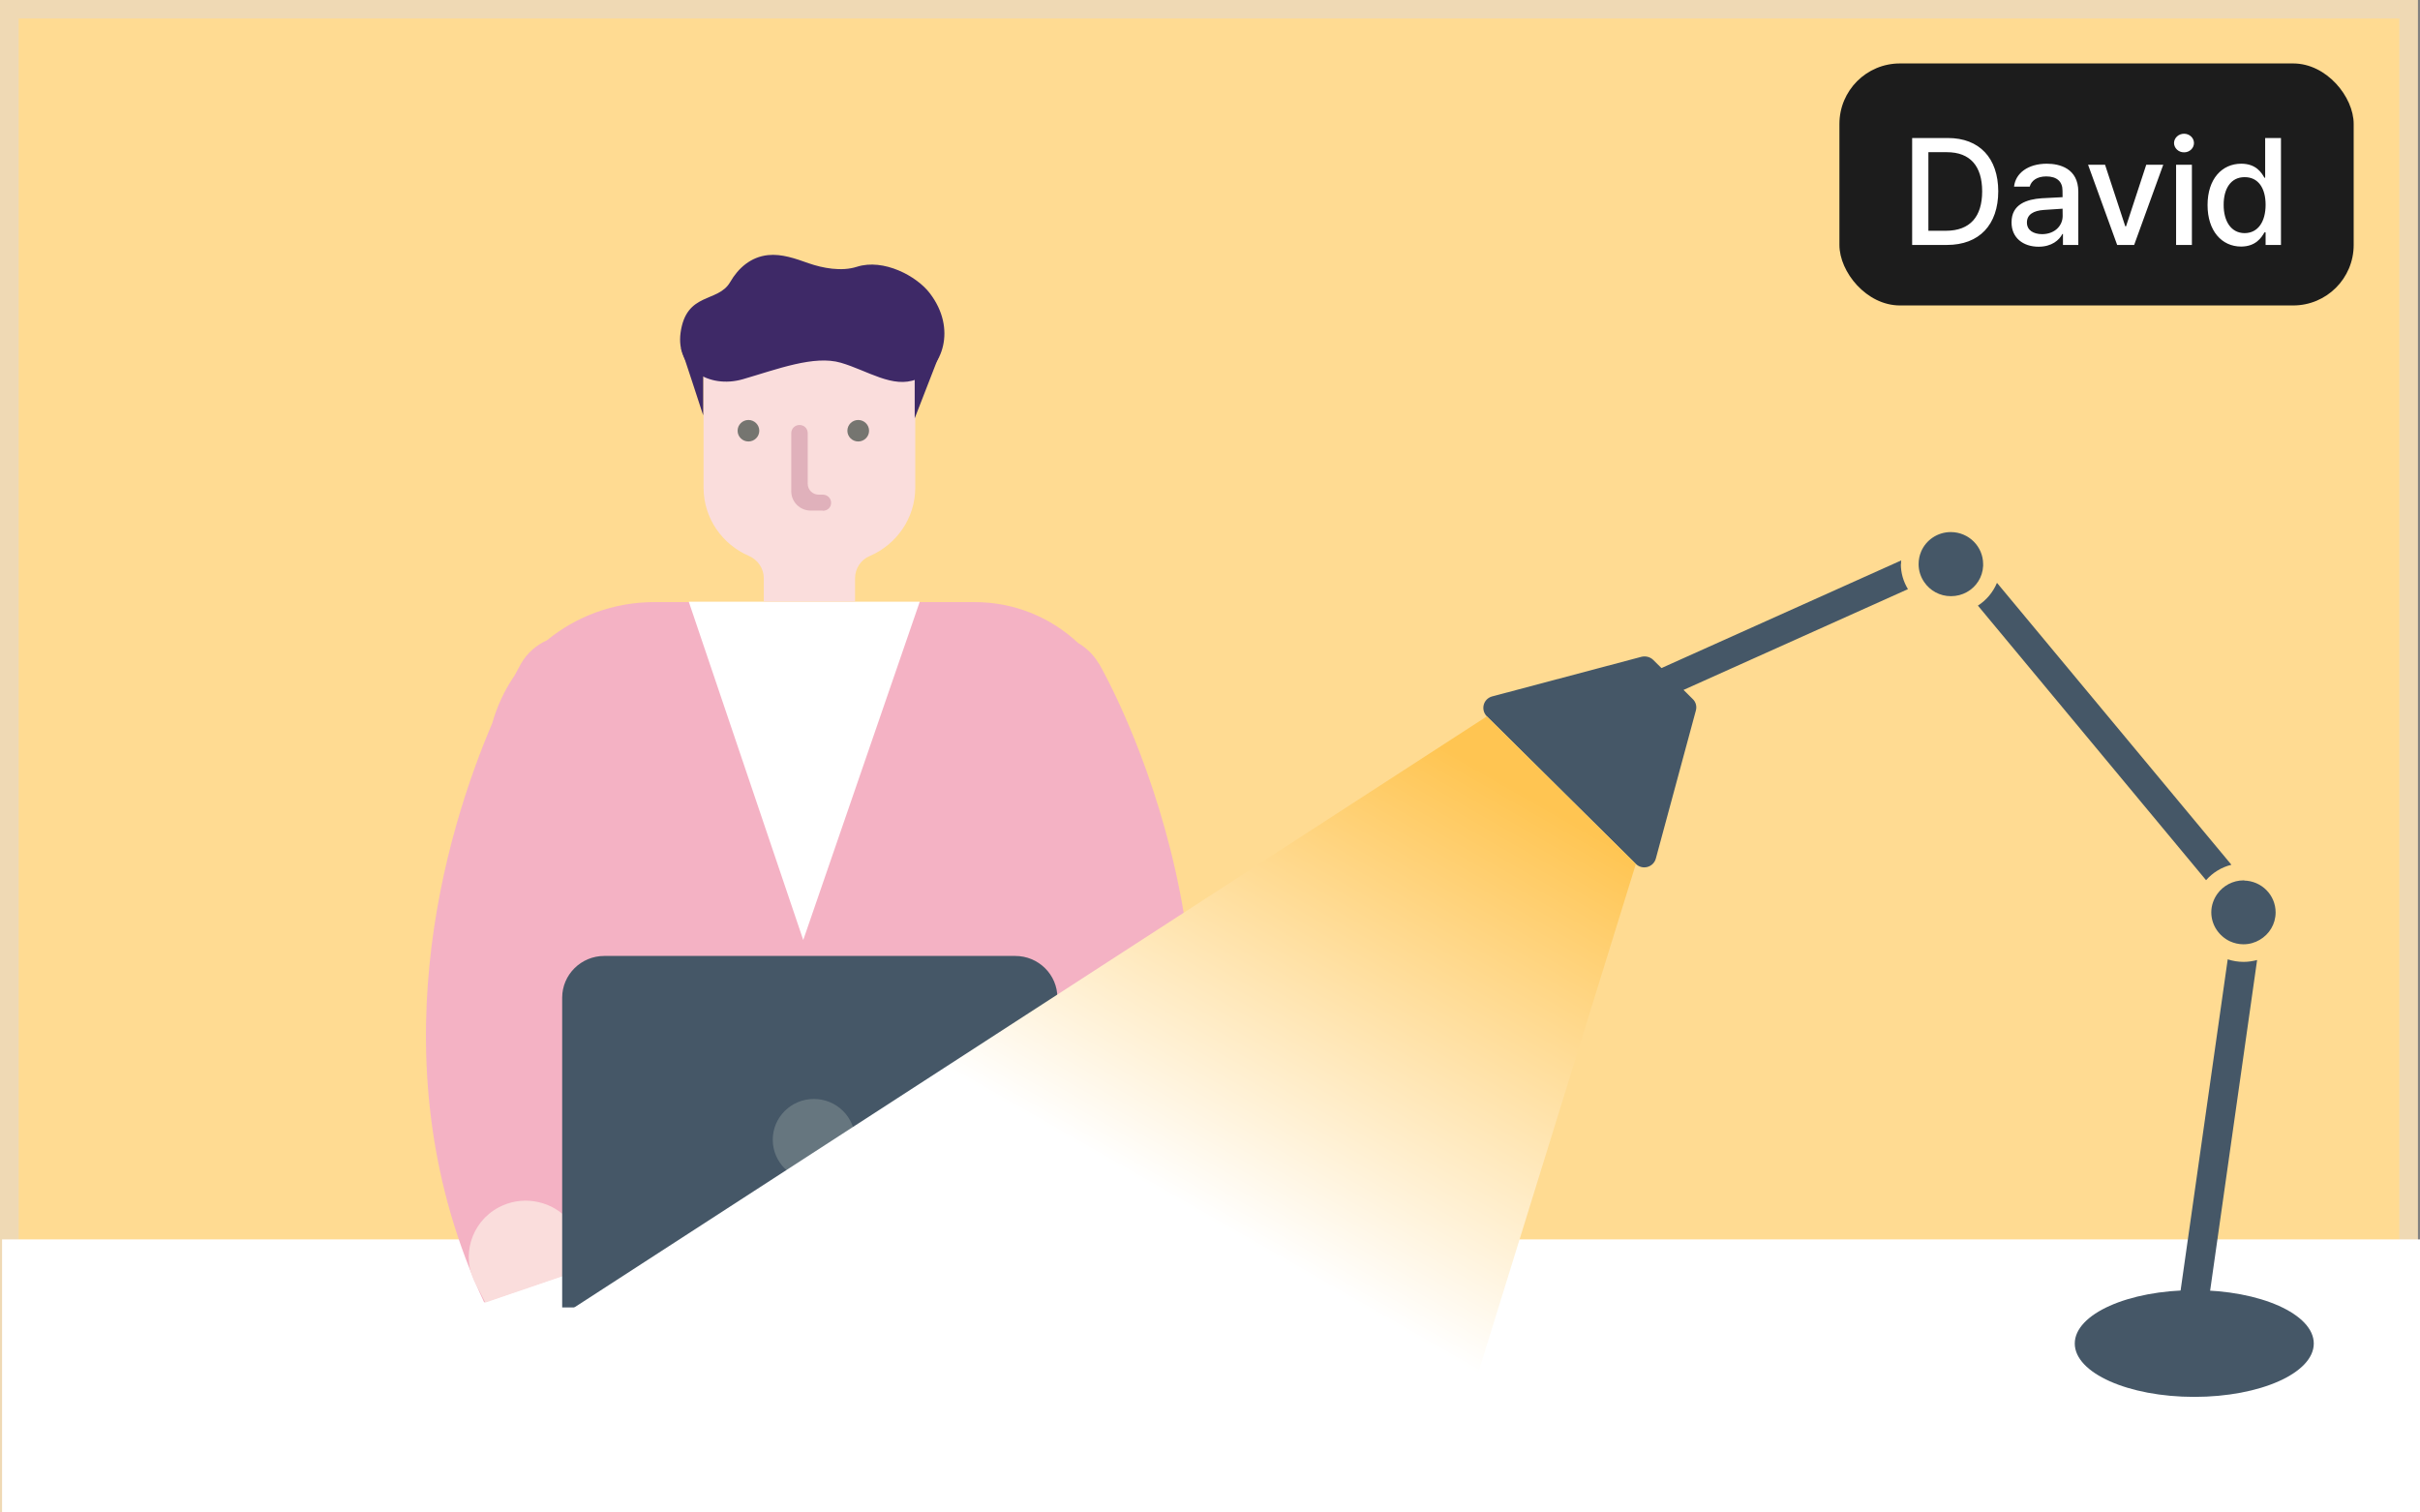 <svg width="160" height="100" viewBox="0 0 160 100" fill="none" xmlns="http://www.w3.org/2000/svg">
<rect x="0" y="0" width="160" height="100" fill="#808080" stroke="none"/>
<g clip-path="url(#clip0_14_316)">
<path d="M159.246 0.613H0.618V99.388H159.246V0.613Z" fill="#FFDB92"/>
<path d="M159.864 100H0V0H159.864V100ZM1.236 98.775H158.628V1.225H1.236V98.775Z" fill="#EFD9B4"/>
<path d="M159.382 82.545H0.754V99.375H159.382V82.545Z" fill="white"/>
<path d="M160 100H0.136V81.945H160V100ZM1.372 98.775H158.763V83.17H1.372V98.775Z" fill="white"/>
<path d="M72.655 43.888C72.309 43.288 71.827 42.834 71.27 42.504C69.49 40.838 67.091 39.809 64.445 39.809H43.264C40.569 39.809 38.096 40.752 36.167 42.332C35.462 42.651 34.856 43.165 34.448 43.876C34.399 43.961 34.25 44.231 34.015 44.672C33.36 45.627 32.865 46.681 32.544 47.82C29.515 54.912 24.692 70.517 32.012 86.11L39.184 83.66C38.887 83.072 38.615 82.472 38.368 81.871H68.748C68.501 82.472 68.229 83.06 67.932 83.66L75.103 86.11C84.81 65.458 73.187 44.794 72.668 43.888H72.655Z" fill="#F4B2C4"/>
<path d="M31.456 84.897C30.454 83.084 31.134 80.818 32.952 79.838C34.448 79.03 36.266 79.336 37.416 80.463C37.663 80.708 37.886 80.99 38.059 81.32C38.492 82.105 38.887 82.888 39.258 83.672L32.087 86.122C31.889 85.718 31.678 85.301 31.444 84.897H31.456Z" fill="#FADDDC"/>
<path d="M75.635 85.044C76.637 83.231 75.957 80.965 74.139 79.985C72.643 79.177 70.825 79.483 69.675 80.61C69.428 80.855 69.206 81.137 69.032 81.468C68.6 82.251 68.204 83.035 67.833 83.819L75.005 86.269C75.203 85.865 75.413 85.448 75.648 85.044H75.635Z" fill="#FADDDC"/>
<path d="M53.107 62.151L60.81 39.784H45.539L53.107 62.151Z" fill="white"/>
<path d="M46.516 21.178V32.239C46.516 34.26 47.753 35.999 49.521 36.759C50.114 37.016 50.498 37.592 50.498 38.229V39.772H56.532V38.229C56.532 37.592 56.915 37.004 57.508 36.759C59.277 35.999 60.513 34.26 60.513 32.239V21.178H46.541H46.516Z" fill="#FADDDC"/>
<path d="M54.393 33.758H53.601C52.884 33.758 52.315 33.182 52.315 32.484V28.638C52.315 28.344 52.55 28.099 52.859 28.099C53.169 28.099 53.403 28.332 53.403 28.638V31.982C53.403 32.386 53.725 32.705 54.133 32.705H54.405C54.702 32.705 54.949 32.937 54.949 33.243C54.949 33.55 54.714 33.77 54.405 33.77L54.393 33.758Z" fill="#E0B1BB"/>
<path d="M57.459 28.479C57.459 28.871 57.138 29.189 56.742 29.189C56.346 29.189 56.025 28.871 56.025 28.479C56.025 28.087 56.346 27.768 56.742 27.768C57.138 27.768 57.459 28.087 57.459 28.479Z" fill="#757570"/>
<path d="M50.201 28.479C50.201 28.871 49.879 29.189 49.484 29.189C49.088 29.189 48.767 28.871 48.767 28.479C48.767 28.087 49.088 27.768 49.484 27.768C49.879 27.768 50.201 28.087 50.201 28.479Z" fill="#757570"/>
<path d="M53.465 17.406C52.6 17.099 51.685 16.769 50.77 16.867C49.645 16.989 48.816 17.712 48.272 18.655C47.468 20.039 45.366 19.28 44.995 22.011C44.686 24.326 46.838 25.723 49.113 25.073C51.388 24.412 53.824 23.469 55.592 23.983C57.36 24.498 59.042 25.71 60.6 25.073C62.294 24.375 63.283 21.754 61.477 19.39C60.612 18.251 58.423 17.075 56.655 17.638C55.629 17.969 54.38 17.724 53.465 17.406Z" fill="#3E2967"/>
<path d="M45.032 23.052C45.082 23.126 46.492 27.462 46.492 27.462V24.351L45.032 23.04V23.052Z" fill="#3E2967"/>
<path d="M60.476 24.89V27.658L62.071 23.555L60.476 24.89Z" fill="#3E2967"/>
<path d="M39.963 63.204H67.128C68.662 63.204 69.91 64.442 69.91 65.96V86.441H37.169V65.96C37.169 64.442 38.417 63.204 39.95 63.204H39.963Z" fill="#455767"/>
<path d="M53.811 78.05C55.314 78.05 56.532 76.843 56.532 75.355C56.532 73.867 55.314 72.66 53.811 72.66C52.309 72.66 51.091 73.867 51.091 75.355C51.091 76.843 52.309 78.05 53.811 78.05Z" fill="#66767F"/>
<path d="M147.524 57.166L132.031 38.535C131.771 39.16 131.326 39.686 130.77 40.041L145.855 58.194C146.288 57.704 146.869 57.337 147.524 57.178V57.166Z" fill="#455767"/>
<path d="M125.688 37.298C125.688 37.212 125.688 37.139 125.7 37.053L109.849 44.17L109.304 43.631C109.107 43.435 108.81 43.361 108.538 43.422L98.658 46.044C98.065 46.203 97.879 46.926 98.3 47.354L108.155 57.117C108.587 57.545 109.317 57.349 109.478 56.761L112.124 46.975C112.198 46.705 112.124 46.411 111.913 46.215L111.308 45.615L126.145 38.952C125.849 38.462 125.675 37.898 125.675 37.286L125.688 37.298Z" fill="#455767"/>
<path d="M147.289 63.413L143.765 88.18L145.682 88.449L149.23 63.474C148.946 63.547 148.649 63.596 148.34 63.596C147.969 63.596 147.611 63.535 147.277 63.425L147.289 63.413Z" fill="#455767"/>
<path d="M131.116 37.298C131.116 36.134 130.164 35.179 128.977 35.179C128.099 35.179 127.345 35.705 127.023 36.453C126.912 36.71 126.85 36.992 126.85 37.298C126.85 37.739 126.986 38.143 127.221 38.486C127.604 39.049 128.247 39.417 128.989 39.417C129.373 39.417 129.731 39.319 130.04 39.147C130.658 38.804 131.079 38.167 131.116 37.42C131.116 37.383 131.116 37.347 131.116 37.298Z" fill="#455767"/>
<path d="M148.389 58.207C148.389 58.207 148.352 58.207 148.34 58.207C147.623 58.207 146.992 58.562 146.609 59.089C146.362 59.432 146.201 59.86 146.201 60.314C146.201 61.159 146.708 61.894 147.437 62.237C147.709 62.359 148.006 62.433 148.328 62.433C148.723 62.433 149.094 62.322 149.403 62.139C150.034 61.771 150.454 61.097 150.454 60.326C150.454 59.174 149.527 58.243 148.365 58.219L148.389 58.207Z" fill="#455767"/>
<path style="mix-blend-mode:darken" d="M97.447 91.695L108.155 57.129L98.3 47.367L27.821 93.018L97.447 91.695Z" fill="url(#paint0_linear_14_316)"/>
<path d="M145.076 92.357C149.439 92.357 152.977 90.777 152.977 88.829C152.977 86.881 149.439 85.301 145.076 85.301C140.712 85.301 137.175 86.881 137.175 88.829C137.175 90.777 140.712 92.357 145.076 92.357Z" fill="#455767"/>
<rect x="121.615" y="4.195" width="34" height="16" rx="4" fill="#1C1C1C"/>
<path d="M128.718 16.195H126.423V9.125H128.786C130.871 9.125 132.111 10.448 132.116 12.65C132.111 14.857 130.871 16.195 128.718 16.195ZM127.497 15.258H128.659C130.261 15.253 131.052 14.32 131.052 12.65C131.052 10.985 130.261 10.062 128.718 10.062H127.497V15.258ZM132.995 14.701C132.99 13.49 134.021 13.178 134.978 13.109C135.329 13.09 136.125 13.046 136.369 13.036L136.364 12.611C136.369 12.011 135.998 11.664 135.29 11.664C134.675 11.664 134.304 11.947 134.196 12.338H133.161C133.254 11.459 134.074 10.824 135.329 10.824C136.174 10.824 137.404 11.132 137.409 12.67V16.195H136.394V15.472H136.355C136.15 15.868 135.661 16.312 134.782 16.312C133.776 16.312 132.99 15.736 132.995 14.701ZM134.011 14.711C134.011 15.219 134.431 15.477 135.017 15.482C135.866 15.477 136.374 14.911 136.374 14.281L136.369 13.798C136.13 13.812 135.373 13.866 135.124 13.881C134.441 13.929 134.011 14.188 134.011 14.711ZM143.025 10.892L141.101 16.195H139.978L138.054 10.892H139.177L140.515 14.965H140.564L141.901 10.892H143.025ZM143.874 16.195V10.892H144.919V16.195H143.874ZM143.737 9.457C143.742 9.115 144.04 8.842 144.401 8.842C144.758 8.842 145.056 9.115 145.056 9.457C145.056 9.799 144.758 10.077 144.401 10.072C144.04 10.077 143.742 9.799 143.737 9.457ZM148.171 16.302C146.892 16.298 145.954 15.267 145.954 13.558C145.954 11.83 146.906 10.824 148.181 10.824C149.167 10.824 149.524 11.42 149.714 11.752H149.763V9.125H150.808V16.195H149.792V15.365H149.714C149.519 15.712 149.138 16.298 148.171 16.302ZM147.019 13.539C147.014 14.603 147.492 15.409 148.405 15.414C149.294 15.409 149.792 14.652 149.792 13.539C149.792 12.435 149.304 11.708 148.405 11.713C147.483 11.708 147.014 12.494 147.019 13.539Z" fill="white"/>
</g>
<defs>
<linearGradient id="paint0_linear_14_316" x1="72.087" y1="76.188" x2="89.422" y2="45.914" gradientUnits="userSpaceOnUse">
<stop stop-color="white"/>
<stop offset="1" stop-color="#FFC552"/>
</linearGradient>
<clipPath id="clip0_14_316">
<rect width="160" height="100" fill="white"/>
</clipPath>
</defs>
</svg>
